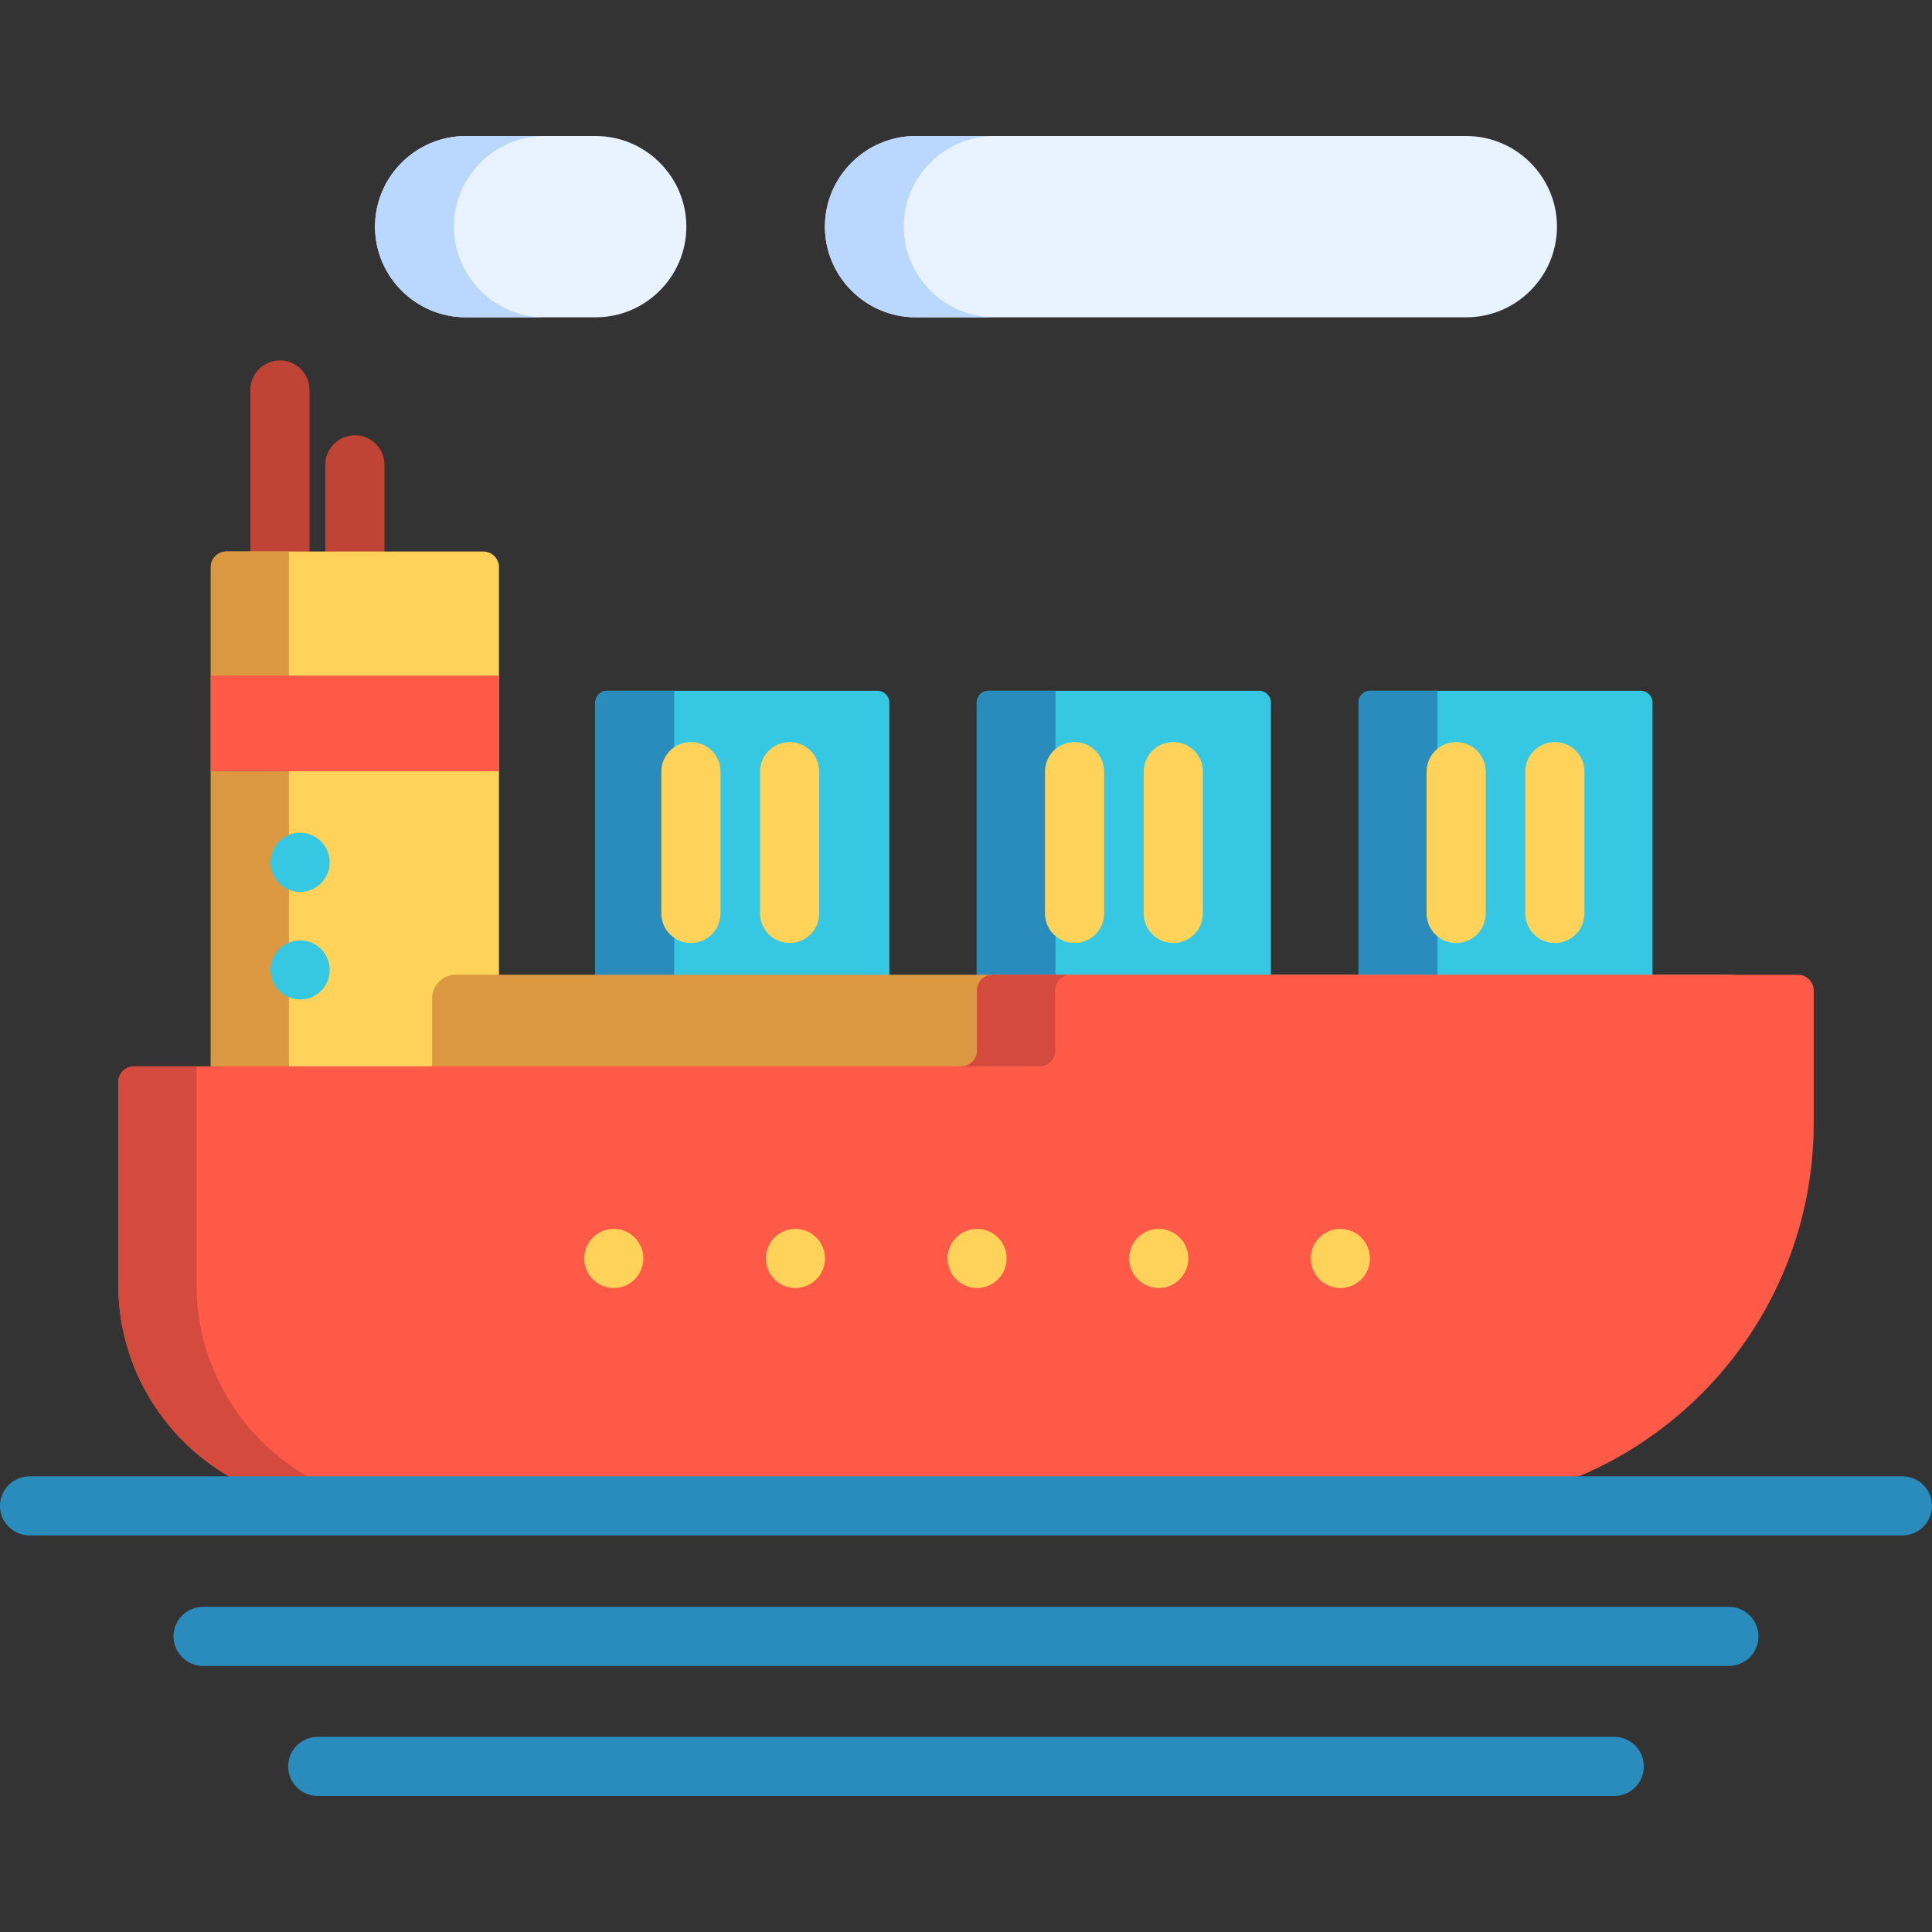 <?xml version="1.0" encoding="iso-8859-1"?>
<!-- Generator: Adobe Illustrator 19.0.0, SVG Export Plug-In . SVG Version: 6.00 Build 0)  -->
<svg version="1.1" id="Layer_1" xmlns="http://www.w3.org/2000/svg" xmlns:xlink="http://www.w3.org/1999/xlink" x="0px" y="0px"
	 viewBox="0 0 512 512" style="enable-background:new 0 0 512 512;" xml:space="preserve">
<rect x="0" y="0" width="512" height="512" fill="#333333" stroke="none"/>
<g>
	<path style="fill:#BF4436;" d="M74.188,153.989c-4.329,0-7.837-3.507-7.837-7.833v-42.817c0-4.326,3.508-7.833,7.837-7.833
		s7.837,3.507,7.837,7.833v42.817C82.024,150.482,78.517,153.989,74.188,153.989z"/>
	<path style="fill:#BF4436;" d="M94.052,153.989c-4.329,0-7.837-3.507-7.837-7.833v-22.975c0-4.326,3.508-7.833,7.837-7.833
		s7.837,3.507,7.837,7.833v22.975C101.889,150.482,98.38,153.989,94.052,153.989z"/>
</g>
<path style="fill:#E9F2FF;" d="M388.595,84.087H242.631c-13.211,0-24.019-10.808-24.019-24.019l0,0
	c0-13.211,10.808-24.019,24.019-24.019h145.964c13.211,0,24.019,10.808,24.019,24.019l0,0
	C412.615,73.279,401.805,84.087,388.595,84.087z"/>
<path style="fill:#B9D7FF;" d="M239.509,60.068L239.509,60.068c0-13.211,10.815-24.019,24.033-24.019h-20.898
	c-13.218,0-24.033,10.808-24.033,24.019l0,0c0,13.211,10.815,24.019,24.033,24.019h20.898
	C250.324,84.087,239.509,73.279,239.509,60.068z"/>
<path style="fill:#E9F2FF;" d="M157.872,84.087h-34.467c-13.211,0-24.019-10.808-24.019-24.019l0,0
	c0-13.211,10.808-24.019,24.019-24.019h34.467c13.211,0,24.019,10.808,24.019,24.019l0,0
	C181.891,73.279,171.082,84.087,157.872,84.087z"/>
<path style="fill:#B9D7FF;" d="M120.283,60.068L120.283,60.068c0-13.211,10.815-24.019,24.033-24.019h-20.898
	c-13.218,0-24.033,10.808-24.033,24.019l0,0c0,13.211,10.815,24.019,24.033,24.019h20.898
	C131.098,84.087,120.283,73.279,120.283,60.068z"/>
<path style="fill:#36C8E3;" d="M235.682,260.917H157.78v-74.725c0-1.73,1.403-3.134,3.134-3.134h71.634
	c1.73,0,3.134,1.403,3.134,3.134v74.725H235.682z"/>
<path style="fill:#2A8CBD;" d="M157.78,186.191v74.726h20.898v-77.858h-17.763C159.183,183.059,157.78,184.461,157.78,186.191z"/>
<path style="fill:#36C8E3;" d="M336.805,260.917h-77.902v-74.725c0-1.73,1.403-3.134,3.134-3.134h71.634
	c1.73,0,3.134,1.403,3.134,3.134v74.725H336.805z"/>
<path style="fill:#2A8CBD;" d="M258.818,186.191v74.726h20.898v-77.858h-17.763C260.221,183.059,258.818,184.461,258.818,186.191z"
	/>
<path style="fill:#36C8E3;" d="M437.929,260.917h-77.902v-74.725c0-1.73,1.403-3.134,3.134-3.134h71.634
	c1.73,0,3.134,1.403,3.134,3.134v74.725H437.929z"/>
<path style="fill:#2A8CBD;" d="M360.027,186.191v74.726h20.898v-77.858h-17.763C361.43,183.059,360.027,184.461,360.027,186.191z"/>
<path style="fill:#FFD359;" d="M132.237,303.968h-76.37V150.335c0-2.308,1.87-4.179,4.179-4.179h68.012
	c2.308,0,4.179,1.87,4.179,4.179V303.968z"/>
<path style="fill:#DB9840;" d="M55.868,150.334v153.634h20.698V146.157H60.047C57.738,146.157,55.868,148.027,55.868,150.334z"/>
<rect x="55.871" y="179.054" style="fill:#FF5948;" width="76.372" height="25.349"/>
<path style="fill:#DB9840;" d="M458.471,303.761H120.783c-3.462,0-6.267-2.807-6.267-6.267v-32.908c0-3.462,2.807-6.267,6.267-6.267
	h337.688c3.462,0,6.267,2.807,6.267,6.267v32.908C464.739,300.956,461.933,303.761,458.471,303.761z"/>
<path style="fill:#FF5948;" d="M476.473,258.329c2.308,0,4.18,1.87,4.18,4.177v35.089c0,56.101-45.505,101.57-101.627,101.57H90.185
	c-32.495,0-58.838-26.328-58.838-58.806v-53.583c0-2.307,1.871-4.177,4.18-4.177h219.199c2.308,0,4.18-1.87,4.18-4.177v-15.915
	c0-2.307,1.871-4.177,4.18-4.177L476.473,258.329L476.473,258.329z"/>
<g>
	<path style="fill:#D44A3C;" d="M279.628,278.421v-15.915c0-2.307,1.871-4.177,4.18-4.177h-20.723c-2.308,0-4.18,1.87-4.18,4.177
		v15.915c0,2.307-1.871,4.177-4.18,4.177h20.723C277.758,282.599,279.628,280.729,279.628,278.421z"/>
	<path style="fill:#D44A3C;" d="M52.07,340.36v-57.761H35.527c-2.308,0-4.18,1.87-4.18,4.177v53.583
		c0,32.478,26.343,58.806,58.838,58.806h20.723C78.413,399.165,52.07,372.836,52.07,340.36z"/>
</g>
<g>
	<path style="fill:#2A8CBD;" d="M504.163,406.902H7.837c-4.329,0-7.837-3.507-7.837-7.833s3.508-7.833,7.837-7.833h496.327
		c4.329,0,7.837,3.507,7.837,7.833S508.492,406.902,504.163,406.902z"/>
	<path style="fill:#2A8CBD;" d="M458.177,441.49H53.823c-4.329,0-7.837-3.507-7.837-7.833c0-4.326,3.508-7.833,7.837-7.833h404.355
		c4.329,0,7.837,3.507,7.837,7.833C466.014,437.984,462.506,441.49,458.177,441.49z"/>
	<path style="fill:#2A8CBD;" d="M427.799,475.951H84.201c-4.329,0-7.837-3.507-7.837-7.833s3.508-7.833,7.837-7.833h343.598
		c4.329,0,7.837,3.507,7.837,7.833S432.128,475.951,427.799,475.951z"/>
</g>
<g>
	<path style="fill:#FFD359;" d="M209.259,249.912c-4.329,0-7.837-3.507-7.837-7.833v-37.595c0-4.326,3.508-7.833,7.837-7.833
		c4.329,0,7.837,3.507,7.837,7.833v37.595C217.095,246.406,213.587,249.912,209.259,249.912z"/>
	<path style="fill:#FFD359;" d="M183.101,249.912c-4.329,0-7.837-3.507-7.837-7.833v-37.595c0-4.326,3.508-7.833,7.837-7.833
		c4.329,0,7.837,3.507,7.837,7.833v37.595C190.937,246.406,187.43,249.912,183.101,249.912z"/>
	<path style="fill:#FFD359;" d="M310.932,249.912c-4.329,0-7.837-3.507-7.837-7.833v-37.595c0-4.326,3.508-7.833,7.837-7.833
		c4.329,0,7.837,3.507,7.837,7.833v37.595C318.769,246.406,315.261,249.912,310.932,249.912z"/>
	<path style="fill:#FFD359;" d="M284.775,249.912c-4.329,0-7.837-3.507-7.837-7.833v-37.595c0-4.326,3.508-7.833,7.837-7.833
		c4.329,0,7.837,3.507,7.837,7.833v37.595C292.612,246.406,289.104,249.912,284.775,249.912z"/>
	<path style="fill:#FFD359;" d="M412.058,249.912c-4.329,0-7.837-3.507-7.837-7.833v-37.595c0-4.326,3.508-7.833,7.837-7.833
		c4.329,0,7.837,3.507,7.837,7.833v37.595C419.894,246.406,416.386,249.912,412.058,249.912z"/>
	<path style="fill:#FFD359;" d="M385.9,249.912c-4.329,0-7.837-3.507-7.837-7.833v-37.595c0-4.326,3.508-7.833,7.837-7.833
		s7.837,3.507,7.837,7.833v37.595C393.736,246.406,390.229,249.912,385.9,249.912z"/>
</g>
<g>
	<circle style="fill:#36C8E3;" cx="79.538" cy="228.53" r="7.837"/>
	<circle style="fill:#36C8E3;" cx="79.538" cy="257.045" r="7.837"/>
</g>
<g>
	<circle style="fill:#FFD359;" cx="162.659" cy="333.5" r="7.837"/>
	<circle style="fill:#FFD359;" cx="210.798" cy="333.5" r="7.837"/>
	<circle style="fill:#FFD359;" cx="258.936" cy="333.5" r="7.837"/>
	<circle style="fill:#FFD359;" cx="307.075" cy="333.5" r="7.837"/>
	<circle style="fill:#FFD359;" cx="355.213" cy="333.5" r="7.837"/>
</g>
<g>
</g>
<g>
</g>
<g>
</g>
<g>
</g>
<g>
</g>
<g>
</g>
<g>
</g>
<g>
</g>
<g>
</g>
<g>
</g>
<g>
</g>
<g>
</g>
<g>
</g>
<g>
</g>
<g>
</g>
</svg>
